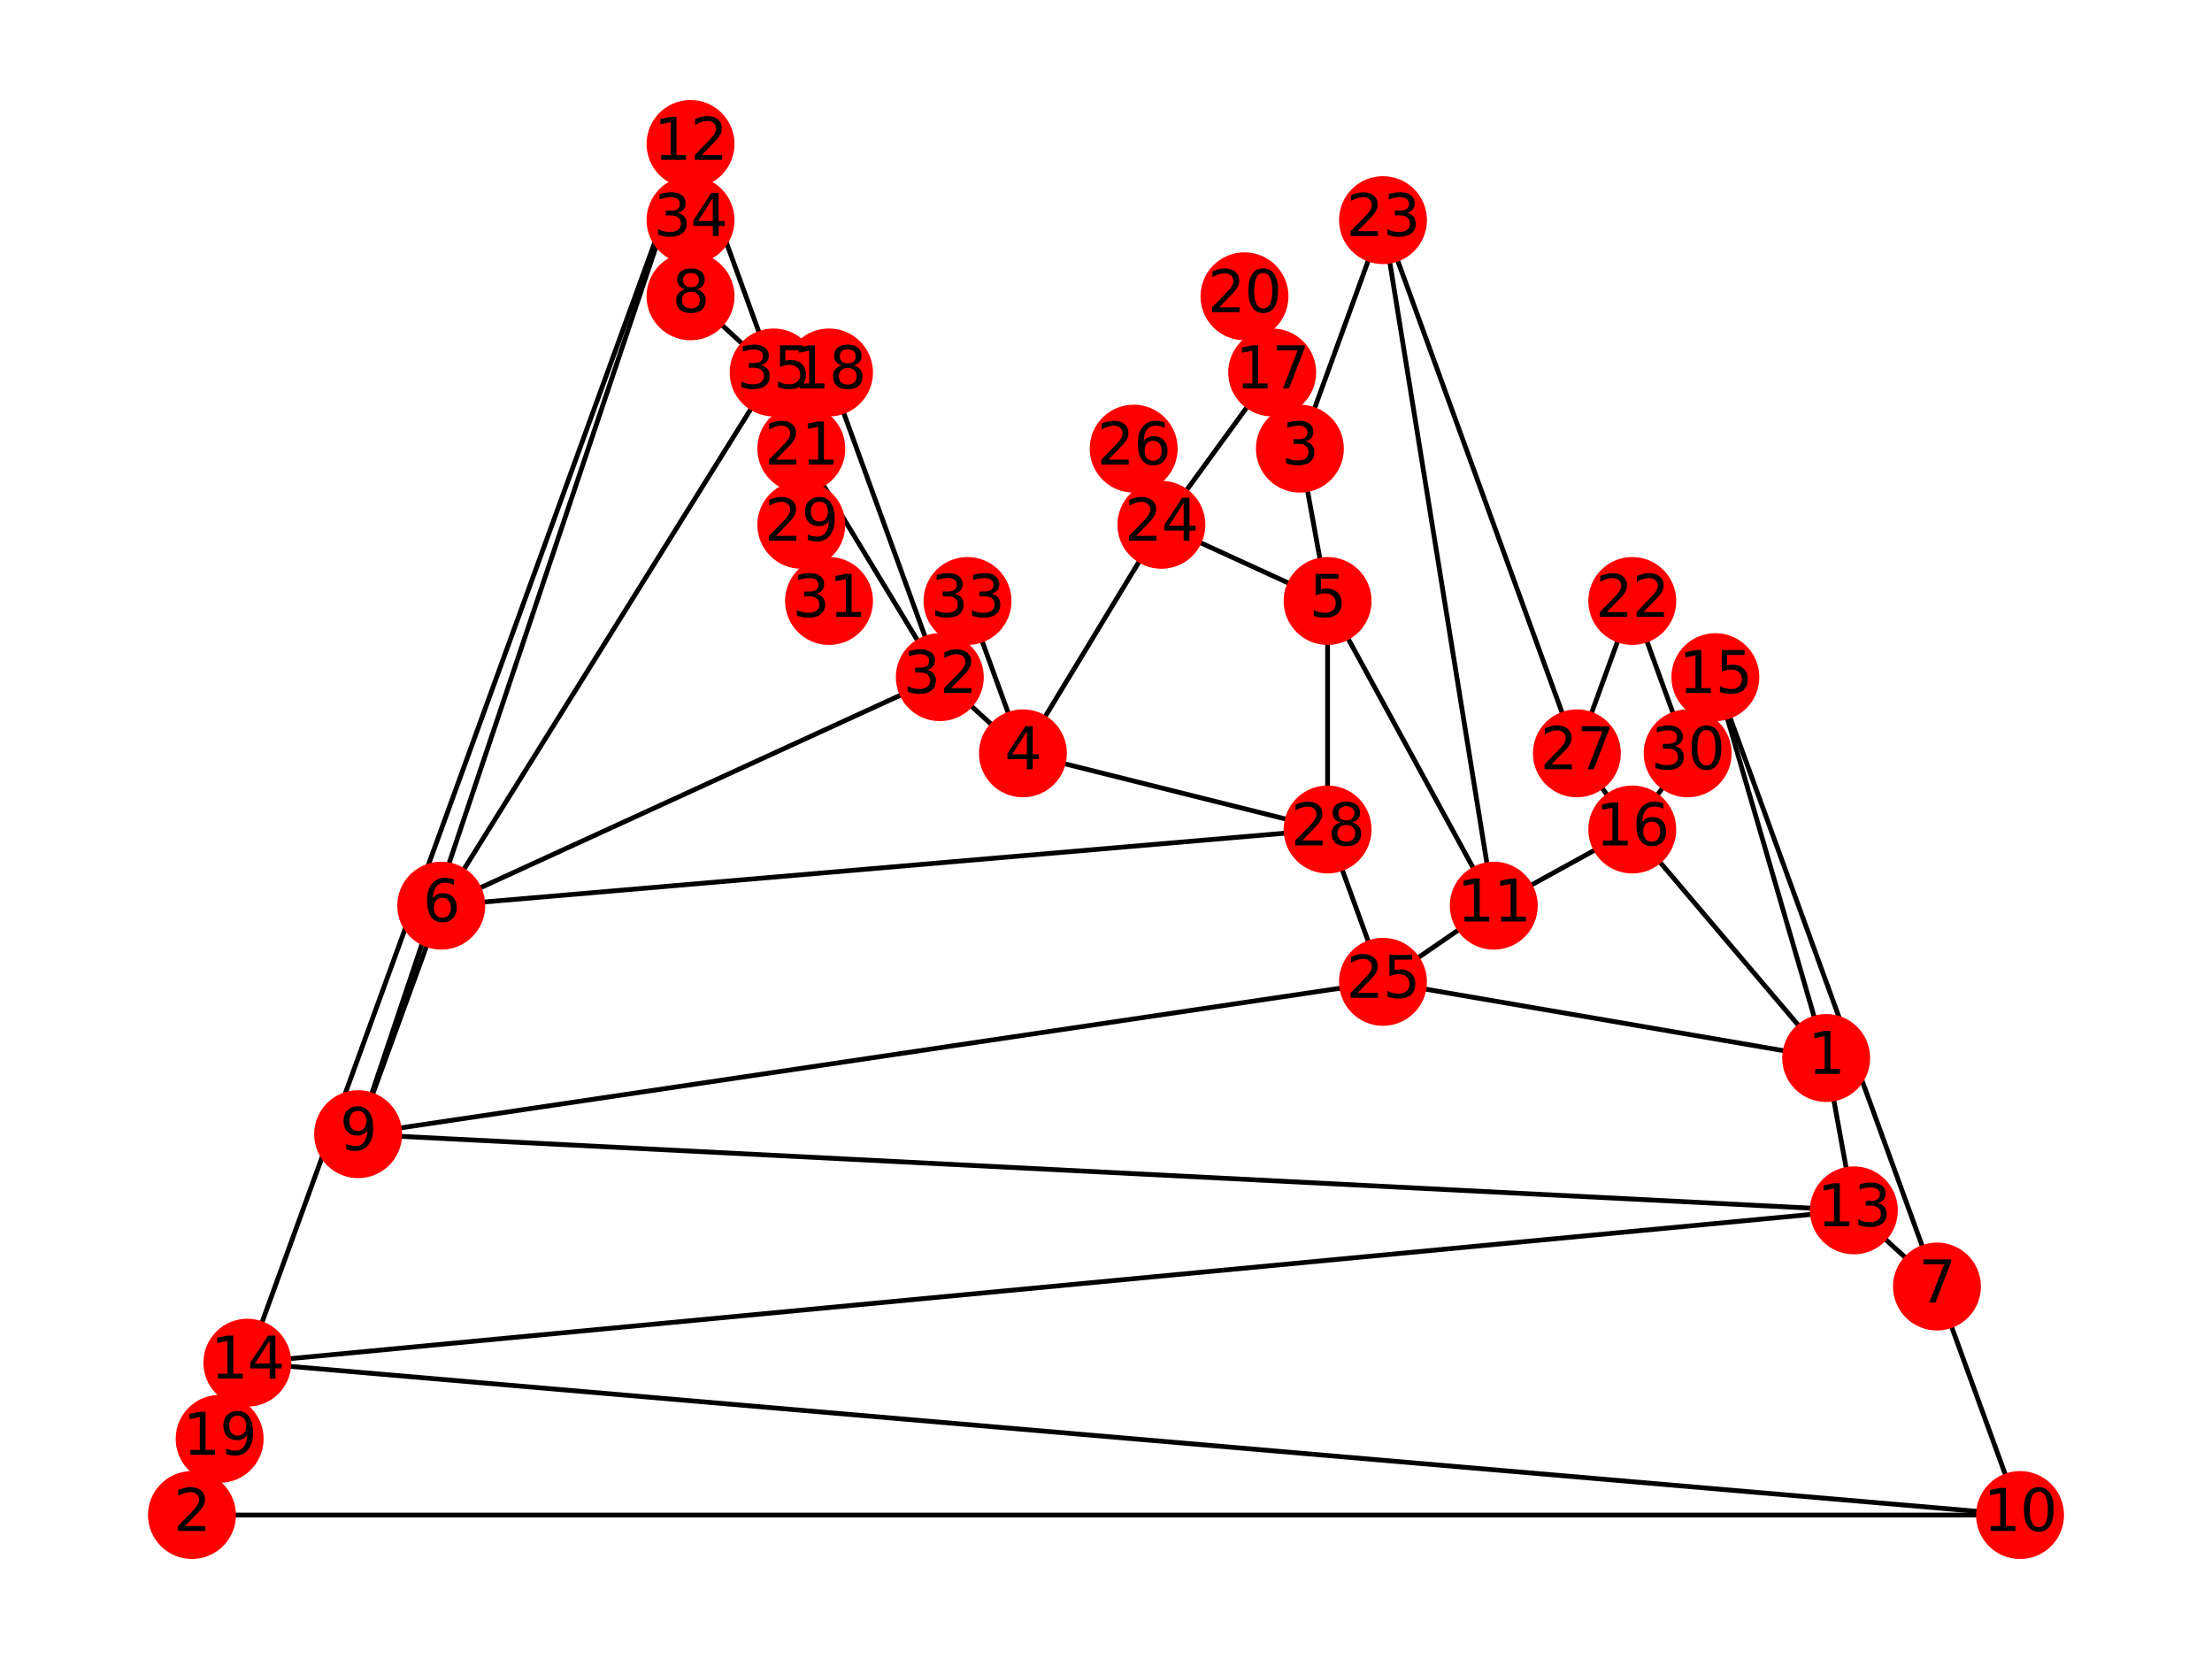 <?xml version="1.0" encoding="utf-8" standalone="no"?>
<!DOCTYPE svg PUBLIC "-//W3C//DTD SVG 1.1//EN"
  "http://www.w3.org/Graphics/SVG/1.1/DTD/svg11.dtd">
<svg xmlns:xlink="http://www.w3.org/1999/xlink" width="460.8pt" height="345.6pt" viewBox="0 0 460.8 345.6" xmlns="http://www.w3.org/2000/svg" version="1.1">
 <defs>
  <style type="text/css">*{stroke-linejoin: round; stroke-linecap: butt}</style>
 </defs>
 <g id="figure_1">
  <g id="patch_1">
   <path d="M 0 345.6 
L 460.8 345.6 
L 460.8 0 
L 0 0 
z
" style="fill: #ffffff"/>
  </g>
  <g id="axes_1">
   <g id="LineCollection_1">
    <path d="M 380.423 220.403 
L 386.193 252.139 
" clip-path="url(#p00b82e5c89)" style="fill: none; stroke: #000000"/>
    <path d="M 380.423 220.403 
L 340.032 172.8 
" clip-path="url(#p00b82e5c89)" style="fill: none; stroke: #000000"/>
    <path d="M 380.423 220.403 
L 357.342 141.064 
" clip-path="url(#p00b82e5c89)" style="fill: none; stroke: #000000"/>
    <path d="M 380.423 220.403 
L 288.101 204.536 
" clip-path="url(#p00b82e5c89)" style="fill: none; stroke: #000000"/>
    <path d="M 39.987 315.61 
L 420.813 315.61 
" clip-path="url(#p00b82e5c89)" style="fill: none; stroke: #000000"/>
    <path d="M 270.791 93.461 
L 265.021 77.593 
" clip-path="url(#p00b82e5c89)" style="fill: none; stroke: #000000"/>
    <path d="M 270.791 93.461 
L 276.561 125.197 
" clip-path="url(#p00b82e5c89)" style="fill: none; stroke: #000000"/>
    <path d="M 270.791 93.461 
L 288.101 45.858 
" clip-path="url(#p00b82e5c89)" style="fill: none; stroke: #000000"/>
    <path d="M 213.09 156.932 
L 201.55 125.197 
" clip-path="url(#p00b82e5c89)" style="fill: none; stroke: #000000"/>
    <path d="M 213.09 156.932 
L 195.779 141.064 
" clip-path="url(#p00b82e5c89)" style="fill: none; stroke: #000000"/>
    <path d="M 213.09 156.932 
L 276.561 172.8 
" clip-path="url(#p00b82e5c89)" style="fill: none; stroke: #000000"/>
    <path d="M 213.09 156.932 
L 241.94 109.329 
" clip-path="url(#p00b82e5c89)" style="fill: none; stroke: #000000"/>
    <path d="M 276.561 125.197 
L 241.94 109.329 
" clip-path="url(#p00b82e5c89)" style="fill: none; stroke: #000000"/>
    <path d="M 276.561 125.197 
L 311.181 188.668 
" clip-path="url(#p00b82e5c89)" style="fill: none; stroke: #000000"/>
    <path d="M 276.561 125.197 
L 276.561 172.8 
" clip-path="url(#p00b82e5c89)" style="fill: none; stroke: #000000"/>
    <path d="M 91.918 188.668 
L 276.561 172.8 
" clip-path="url(#p00b82e5c89)" style="fill: none; stroke: #000000"/>
    <path d="M 91.918 188.668 
L 74.607 236.271 
" clip-path="url(#p00b82e5c89)" style="fill: none; stroke: #000000"/>
    <path d="M 91.918 188.668 
L 195.779 141.064 
" clip-path="url(#p00b82e5c89)" style="fill: none; stroke: #000000"/>
    <path d="M 91.918 188.668 
L 161.159 77.593 
" clip-path="url(#p00b82e5c89)" style="fill: none; stroke: #000000"/>
    <path d="M 403.503 268.007 
L 357.342 141.064 
" clip-path="url(#p00b82e5c89)" style="fill: none; stroke: #000000"/>
    <path d="M 403.503 268.007 
L 420.813 315.61 
" clip-path="url(#p00b82e5c89)" style="fill: none; stroke: #000000"/>
    <path d="M 403.503 268.007 
L 386.193 252.139 
" clip-path="url(#p00b82e5c89)" style="fill: none; stroke: #000000"/>
    <path d="M 143.849 61.726 
L 161.159 77.593 
" clip-path="url(#p00b82e5c89)" style="fill: none; stroke: #000000"/>
    <path d="M 74.607 236.271 
L 288.101 204.536 
" clip-path="url(#p00b82e5c89)" style="fill: none; stroke: #000000"/>
    <path d="M 74.607 236.271 
L 386.193 252.139 
" clip-path="url(#p00b82e5c89)" style="fill: none; stroke: #000000"/>
    <path d="M 74.607 236.271 
L 143.849 29.99 
" clip-path="url(#p00b82e5c89)" style="fill: none; stroke: #000000"/>
    <path d="M 420.813 315.61 
L 51.527 283.874 
" clip-path="url(#p00b82e5c89)" style="fill: none; stroke: #000000"/>
    <path d="M 311.181 188.668 
L 288.101 204.536 
" clip-path="url(#p00b82e5c89)" style="fill: none; stroke: #000000"/>
    <path d="M 311.181 188.668 
L 340.032 172.8 
" clip-path="url(#p00b82e5c89)" style="fill: none; stroke: #000000"/>
    <path d="M 311.181 188.668 
L 288.101 45.858 
" clip-path="url(#p00b82e5c89)" style="fill: none; stroke: #000000"/>
    <path d="M 143.849 29.99 
L 51.527 283.874 
" clip-path="url(#p00b82e5c89)" style="fill: none; stroke: #000000"/>
    <path d="M 143.849 29.99 
L 161.159 77.593 
" clip-path="url(#p00b82e5c89)" style="fill: none; stroke: #000000"/>
    <path d="M 143.849 29.99 
L 143.849 45.858 
" clip-path="url(#p00b82e5c89)" style="fill: none; stroke: #000000"/>
    <path d="M 386.193 252.139 
L 51.527 283.874 
" clip-path="url(#p00b82e5c89)" style="fill: none; stroke: #000000"/>
    <path d="M 51.527 283.874 
L 45.757 299.742 
" clip-path="url(#p00b82e5c89)" style="fill: none; stroke: #000000"/>
    <path d="M 357.342 141.064 
L 351.572 156.932 
" clip-path="url(#p00b82e5c89)" style="fill: none; stroke: #000000"/>
    <path d="M 340.032 172.8 
L 351.572 156.932 
" clip-path="url(#p00b82e5c89)" style="fill: none; stroke: #000000"/>
    <path d="M 340.032 172.8 
L 328.492 156.932 
" clip-path="url(#p00b82e5c89)" style="fill: none; stroke: #000000"/>
    <path d="M 265.021 77.593 
L 259.25 61.726 
" clip-path="url(#p00b82e5c89)" style="fill: none; stroke: #000000"/>
    <path d="M 265.021 77.593 
L 241.94 109.329 
" clip-path="url(#p00b82e5c89)" style="fill: none; stroke: #000000"/>
    <path d="M 172.699 77.593 
L 195.779 141.064 
" clip-path="url(#p00b82e5c89)" style="fill: none; stroke: #000000"/>
    <path d="M 166.929 93.461 
L 161.159 77.593 
" clip-path="url(#p00b82e5c89)" style="fill: none; stroke: #000000"/>
    <path d="M 166.929 93.461 
L 172.699 125.197 
" clip-path="url(#p00b82e5c89)" style="fill: none; stroke: #000000"/>
    <path d="M 166.929 93.461 
L 166.929 109.329 
" clip-path="url(#p00b82e5c89)" style="fill: none; stroke: #000000"/>
    <path d="M 166.929 93.461 
L 195.779 141.064 
" clip-path="url(#p00b82e5c89)" style="fill: none; stroke: #000000"/>
    <path d="M 340.032 125.197 
L 351.572 156.932 
" clip-path="url(#p00b82e5c89)" style="fill: none; stroke: #000000"/>
    <path d="M 340.032 125.197 
L 328.492 156.932 
" clip-path="url(#p00b82e5c89)" style="fill: none; stroke: #000000"/>
    <path d="M 288.101 45.858 
L 328.492 156.932 
" clip-path="url(#p00b82e5c89)" style="fill: none; stroke: #000000"/>
    <path d="M 241.94 109.329 
L 236.17 93.461 
" clip-path="url(#p00b82e5c89)" style="fill: none; stroke: #000000"/>
    <path d="M 288.101 204.536 
L 276.561 172.8 
" clip-path="url(#p00b82e5c89)" style="fill: none; stroke: #000000"/>
   </g>
   <g id="PathCollection_1">
    <defs>
     <path id="mecc2a9f18b" d="M 0 8.66 
C 2.297 8.66 4.5 7.748 6.124 6.124 
C 7.748 4.5 8.66 2.297 8.66 0 
C 8.66 -2.297 7.748 -4.5 6.124 -6.124 
C 4.5 -7.748 2.297 -8.66 0 -8.66 
C -2.297 -8.66 -4.5 -7.748 -6.124 -6.124 
C -7.748 -4.5 -8.66 -2.297 -8.66 0 
C -8.66 2.297 -7.748 4.5 -6.124 6.124 
C -4.5 7.748 -2.297 8.66 0 8.66 
z
" style="stroke: #ff0000"/>
    </defs>
    <g clip-path="url(#p00b82e5c89)">
     <use xlink:href="#mecc2a9f18b" x="380.423" y="220.403" style="fill: #ff0000; stroke: #ff0000"/>
     <use xlink:href="#mecc2a9f18b" x="39.987" y="315.61" style="fill: #ff0000; stroke: #ff0000"/>
     <use xlink:href="#mecc2a9f18b" x="270.791" y="93.461" style="fill: #ff0000; stroke: #ff0000"/>
     <use xlink:href="#mecc2a9f18b" x="213.09" y="156.932" style="fill: #ff0000; stroke: #ff0000"/>
     <use xlink:href="#mecc2a9f18b" x="276.561" y="125.197" style="fill: #ff0000; stroke: #ff0000"/>
     <use xlink:href="#mecc2a9f18b" x="91.918" y="188.668" style="fill: #ff0000; stroke: #ff0000"/>
     <use xlink:href="#mecc2a9f18b" x="403.503" y="268.007" style="fill: #ff0000; stroke: #ff0000"/>
     <use xlink:href="#mecc2a9f18b" x="143.849" y="61.726" style="fill: #ff0000; stroke: #ff0000"/>
     <use xlink:href="#mecc2a9f18b" x="74.607" y="236.271" style="fill: #ff0000; stroke: #ff0000"/>
     <use xlink:href="#mecc2a9f18b" x="420.813" y="315.61" style="fill: #ff0000; stroke: #ff0000"/>
     <use xlink:href="#mecc2a9f18b" x="311.181" y="188.668" style="fill: #ff0000; stroke: #ff0000"/>
     <use xlink:href="#mecc2a9f18b" x="143.849" y="29.99" style="fill: #ff0000; stroke: #ff0000"/>
     <use xlink:href="#mecc2a9f18b" x="386.193" y="252.139" style="fill: #ff0000; stroke: #ff0000"/>
     <use xlink:href="#mecc2a9f18b" x="51.527" y="283.874" style="fill: #ff0000; stroke: #ff0000"/>
     <use xlink:href="#mecc2a9f18b" x="357.342" y="141.064" style="fill: #ff0000; stroke: #ff0000"/>
     <use xlink:href="#mecc2a9f18b" x="340.032" y="172.8" style="fill: #ff0000; stroke: #ff0000"/>
     <use xlink:href="#mecc2a9f18b" x="265.021" y="77.593" style="fill: #ff0000; stroke: #ff0000"/>
     <use xlink:href="#mecc2a9f18b" x="172.699" y="77.593" style="fill: #ff0000; stroke: #ff0000"/>
     <use xlink:href="#mecc2a9f18b" x="45.757" y="299.742" style="fill: #ff0000; stroke: #ff0000"/>
     <use xlink:href="#mecc2a9f18b" x="259.25" y="61.726" style="fill: #ff0000; stroke: #ff0000"/>
     <use xlink:href="#mecc2a9f18b" x="166.929" y="93.461" style="fill: #ff0000; stroke: #ff0000"/>
     <use xlink:href="#mecc2a9f18b" x="340.032" y="125.197" style="fill: #ff0000; stroke: #ff0000"/>
     <use xlink:href="#mecc2a9f18b" x="288.101" y="45.858" style="fill: #ff0000; stroke: #ff0000"/>
     <use xlink:href="#mecc2a9f18b" x="241.94" y="109.329" style="fill: #ff0000; stroke: #ff0000"/>
     <use xlink:href="#mecc2a9f18b" x="288.101" y="204.536" style="fill: #ff0000; stroke: #ff0000"/>
     <use xlink:href="#mecc2a9f18b" x="236.17" y="93.461" style="fill: #ff0000; stroke: #ff0000"/>
     <use xlink:href="#mecc2a9f18b" x="328.492" y="156.932" style="fill: #ff0000; stroke: #ff0000"/>
     <use xlink:href="#mecc2a9f18b" x="276.561" y="172.8" style="fill: #ff0000; stroke: #ff0000"/>
     <use xlink:href="#mecc2a9f18b" x="166.929" y="109.329" style="fill: #ff0000; stroke: #ff0000"/>
     <use xlink:href="#mecc2a9f18b" x="351.572" y="156.932" style="fill: #ff0000; stroke: #ff0000"/>
     <use xlink:href="#mecc2a9f18b" x="172.699" y="125.197" style="fill: #ff0000; stroke: #ff0000"/>
     <use xlink:href="#mecc2a9f18b" x="195.779" y="141.064" style="fill: #ff0000; stroke: #ff0000"/>
     <use xlink:href="#mecc2a9f18b" x="201.55" y="125.197" style="fill: #ff0000; stroke: #ff0000"/>
     <use xlink:href="#mecc2a9f18b" x="143.849" y="45.858" style="fill: #ff0000; stroke: #ff0000"/>
     <use xlink:href="#mecc2a9f18b" x="161.159" y="77.593" style="fill: #ff0000; stroke: #ff0000"/>
    </g>
   </g>
   <g id="text_1">
    <g clip-path="url(#p00b82e5c89)">
     <!-- 1 -->
     <g transform="translate(376.605 223.715) scale(0.12 -0.12)">
      <defs>
       <path id="DejaVuSans-31" d="M 794 531 
L 1825 531 
L 1825 4091 
L 703 3866 
L 703 4441 
L 1819 4666 
L 2450 4666 
L 2450 531 
L 3481 531 
L 3481 0 
L 794 0 
L 794 531 
z
" transform="scale(0.016)"/>
      </defs>
      <use xlink:href="#DejaVuSans-31"/>
     </g>
    </g>
   </g>
   <g id="text_2">
    <g clip-path="url(#p00b82e5c89)">
     <!-- 2 -->
     <g transform="translate(36.169 318.921) scale(0.12 -0.12)">
      <defs>
       <path id="DejaVuSans-32" d="M 1228 531 
L 3431 531 
L 3431 0 
L 469 0 
L 469 531 
Q 828 903 1448 1529 
Q 2069 2156 2228 2338 
Q 2531 2678 2651 2914 
Q 2772 3150 2772 3378 
Q 2772 3750 2511 3984 
Q 2250 4219 1831 4219 
Q 1534 4219 1204 4116 
Q 875 4013 500 3803 
L 500 4441 
Q 881 4594 1212 4672 
Q 1544 4750 1819 4750 
Q 2544 4750 2975 4387 
Q 3406 4025 3406 3419 
Q 3406 3131 3298 2873 
Q 3191 2616 2906 2266 
Q 2828 2175 2409 1742 
Q 1991 1309 1228 531 
z
" transform="scale(0.016)"/>
      </defs>
      <use xlink:href="#DejaVuSans-32"/>
     </g>
    </g>
   </g>
   <g id="text_3">
    <g clip-path="url(#p00b82e5c89)">
     <!-- 3 -->
     <g transform="translate(266.973 96.772) scale(0.12 -0.12)">
      <defs>
       <path id="DejaVuSans-33" d="M 2597 2516 
Q 3050 2419 3304 2112 
Q 3559 1806 3559 1356 
Q 3559 666 3084 287 
Q 2609 -91 1734 -91 
Q 1441 -91 1130 -33 
Q 819 25 488 141 
L 488 750 
Q 750 597 1062 519 
Q 1375 441 1716 441 
Q 2309 441 2620 675 
Q 2931 909 2931 1356 
Q 2931 1769 2642 2001 
Q 2353 2234 1838 2234 
L 1294 2234 
L 1294 2753 
L 1863 2753 
Q 2328 2753 2575 2939 
Q 2822 3125 2822 3475 
Q 2822 3834 2567 4026 
Q 2313 4219 1838 4219 
Q 1578 4219 1281 4162 
Q 984 4106 628 3988 
L 628 4550 
Q 988 4650 1302 4700 
Q 1616 4750 1894 4750 
Q 2613 4750 3031 4423 
Q 3450 4097 3450 3541 
Q 3450 3153 3228 2886 
Q 3006 2619 2597 2516 
z
" transform="scale(0.016)"/>
      </defs>
      <use xlink:href="#DejaVuSans-33"/>
     </g>
    </g>
   </g>
   <g id="text_4">
    <g clip-path="url(#p00b82e5c89)">
     <!-- 4 -->
     <g transform="translate(209.272 160.243) scale(0.12 -0.12)">
      <defs>
       <path id="DejaVuSans-34" d="M 2419 4116 
L 825 1625 
L 2419 1625 
L 2419 4116 
z
M 2253 4666 
L 3047 4666 
L 3047 1625 
L 3713 1625 
L 3713 1100 
L 3047 1100 
L 3047 0 
L 2419 0 
L 2419 1100 
L 313 1100 
L 313 1709 
L 2253 4666 
z
" transform="scale(0.016)"/>
      </defs>
      <use xlink:href="#DejaVuSans-34"/>
     </g>
    </g>
   </g>
   <g id="text_5">
    <g clip-path="url(#p00b82e5c89)">
     <!-- 5 -->
     <g transform="translate(272.743 128.508) scale(0.12 -0.12)">
      <defs>
       <path id="DejaVuSans-35" d="M 691 4666 
L 3169 4666 
L 3169 4134 
L 1269 4134 
L 1269 2991 
Q 1406 3038 1543 3061 
Q 1681 3084 1819 3084 
Q 2600 3084 3056 2656 
Q 3513 2228 3513 1497 
Q 3513 744 3044 326 
Q 2575 -91 1722 -91 
Q 1428 -91 1123 -41 
Q 819 9 494 109 
L 494 744 
Q 775 591 1075 516 
Q 1375 441 1709 441 
Q 2250 441 2565 725 
Q 2881 1009 2881 1497 
Q 2881 1984 2565 2268 
Q 2250 2553 1709 2553 
Q 1456 2553 1204 2497 
Q 953 2441 691 2322 
L 691 4666 
z
" transform="scale(0.016)"/>
      </defs>
      <use xlink:href="#DejaVuSans-35"/>
     </g>
    </g>
   </g>
   <g id="text_6">
    <g clip-path="url(#p00b82e5c89)">
     <!-- 6 -->
     <g transform="translate(88.1 191.979) scale(0.12 -0.12)">
      <defs>
       <path id="DejaVuSans-36" d="M 2113 2584 
Q 1688 2584 1439 2293 
Q 1191 2003 1191 1497 
Q 1191 994 1439 701 
Q 1688 409 2113 409 
Q 2538 409 2786 701 
Q 3034 994 3034 1497 
Q 3034 2003 2786 2293 
Q 2538 2584 2113 2584 
z
M 3366 4563 
L 3366 3988 
Q 3128 4100 2886 4159 
Q 2644 4219 2406 4219 
Q 1781 4219 1451 3797 
Q 1122 3375 1075 2522 
Q 1259 2794 1537 2939 
Q 1816 3084 2150 3084 
Q 2853 3084 3261 2657 
Q 3669 2231 3669 1497 
Q 3669 778 3244 343 
Q 2819 -91 2113 -91 
Q 1303 -91 875 529 
Q 447 1150 447 2328 
Q 447 3434 972 4092 
Q 1497 4750 2381 4750 
Q 2619 4750 2861 4703 
Q 3103 4656 3366 4563 
z
" transform="scale(0.016)"/>
      </defs>
      <use xlink:href="#DejaVuSans-36"/>
     </g>
    </g>
   </g>
   <g id="text_7">
    <g clip-path="url(#p00b82e5c89)">
     <!-- 7 -->
     <g transform="translate(399.685 271.318) scale(0.12 -0.12)">
      <defs>
       <path id="DejaVuSans-37" d="M 525 4666 
L 3525 4666 
L 3525 4397 
L 1831 0 
L 1172 0 
L 2766 4134 
L 525 4134 
L 525 4666 
z
" transform="scale(0.016)"/>
      </defs>
      <use xlink:href="#DejaVuSans-37"/>
     </g>
    </g>
   </g>
   <g id="text_8">
    <g clip-path="url(#p00b82e5c89)">
     <!-- 8 -->
     <g transform="translate(140.031 65.037) scale(0.12 -0.12)">
      <defs>
       <path id="DejaVuSans-38" d="M 2034 2216 
Q 1584 2216 1326 1975 
Q 1069 1734 1069 1313 
Q 1069 891 1326 650 
Q 1584 409 2034 409 
Q 2484 409 2743 651 
Q 3003 894 3003 1313 
Q 3003 1734 2745 1975 
Q 2488 2216 2034 2216 
z
M 1403 2484 
Q 997 2584 770 2862 
Q 544 3141 544 3541 
Q 544 4100 942 4425 
Q 1341 4750 2034 4750 
Q 2731 4750 3128 4425 
Q 3525 4100 3525 3541 
Q 3525 3141 3298 2862 
Q 3072 2584 2669 2484 
Q 3125 2378 3379 2068 
Q 3634 1759 3634 1313 
Q 3634 634 3220 271 
Q 2806 -91 2034 -91 
Q 1263 -91 848 271 
Q 434 634 434 1313 
Q 434 1759 690 2068 
Q 947 2378 1403 2484 
z
M 1172 3481 
Q 1172 3119 1398 2916 
Q 1625 2713 2034 2713 
Q 2441 2713 2670 2916 
Q 2900 3119 2900 3481 
Q 2900 3844 2670 4047 
Q 2441 4250 2034 4250 
Q 1625 4250 1398 4047 
Q 1172 3844 1172 3481 
z
" transform="scale(0.016)"/>
      </defs>
      <use xlink:href="#DejaVuSans-38"/>
     </g>
    </g>
   </g>
   <g id="text_9">
    <g clip-path="url(#p00b82e5c89)">
     <!-- 9 -->
     <g transform="translate(70.79 239.582) scale(0.12 -0.12)">
      <defs>
       <path id="DejaVuSans-39" d="M 703 97 
L 703 672 
Q 941 559 1184 500 
Q 1428 441 1663 441 
Q 2288 441 2617 861 
Q 2947 1281 2994 2138 
Q 2813 1869 2534 1725 
Q 2256 1581 1919 1581 
Q 1219 1581 811 2004 
Q 403 2428 403 3163 
Q 403 3881 828 4315 
Q 1253 4750 1959 4750 
Q 2769 4750 3195 4129 
Q 3622 3509 3622 2328 
Q 3622 1225 3098 567 
Q 2575 -91 1691 -91 
Q 1453 -91 1209 -44 
Q 966 3 703 97 
z
M 1959 2075 
Q 2384 2075 2632 2365 
Q 2881 2656 2881 3163 
Q 2881 3666 2632 3958 
Q 2384 4250 1959 4250 
Q 1534 4250 1286 3958 
Q 1038 3666 1038 3163 
Q 1038 2656 1286 2365 
Q 1534 2075 1959 2075 
z
" transform="scale(0.016)"/>
      </defs>
      <use xlink:href="#DejaVuSans-39"/>
     </g>
    </g>
   </g>
   <g id="text_10">
    <g clip-path="url(#p00b82e5c89)">
     <!-- 10 -->
     <g transform="translate(413.178 318.921) scale(0.12 -0.12)">
      <defs>
       <path id="DejaVuSans-30" d="M 2034 4250 
Q 1547 4250 1301 3770 
Q 1056 3291 1056 2328 
Q 1056 1369 1301 889 
Q 1547 409 2034 409 
Q 2525 409 2770 889 
Q 3016 1369 3016 2328 
Q 3016 3291 2770 3770 
Q 2525 4250 2034 4250 
z
M 2034 4750 
Q 2819 4750 3233 4129 
Q 3647 3509 3647 2328 
Q 3647 1150 3233 529 
Q 2819 -91 2034 -91 
Q 1250 -91 836 529 
Q 422 1150 422 2328 
Q 422 3509 836 4129 
Q 1250 4750 2034 4750 
z
" transform="scale(0.016)"/>
      </defs>
      <use xlink:href="#DejaVuSans-31"/>
      <use xlink:href="#DejaVuSans-30" x="63.623"/>
     </g>
    </g>
   </g>
   <g id="text_11">
    <g clip-path="url(#p00b82e5c89)">
     <!-- 11 -->
     <g transform="translate(303.546 191.979) scale(0.12 -0.12)">
      <use xlink:href="#DejaVuSans-31"/>
      <use xlink:href="#DejaVuSans-31" x="63.623"/>
     </g>
    </g>
   </g>
   <g id="text_12">
    <g clip-path="url(#p00b82e5c89)">
     <!-- 12 -->
     <g transform="translate(136.214 33.301) scale(0.12 -0.12)">
      <use xlink:href="#DejaVuSans-31"/>
      <use xlink:href="#DejaVuSans-32" x="63.623"/>
     </g>
    </g>
   </g>
   <g id="text_13">
    <g clip-path="url(#p00b82e5c89)">
     <!-- 13 -->
     <g transform="translate(378.558 255.45) scale(0.12 -0.12)">
      <use xlink:href="#DejaVuSans-31"/>
      <use xlink:href="#DejaVuSans-33" x="63.623"/>
     </g>
    </g>
   </g>
   <g id="text_14">
    <g clip-path="url(#p00b82e5c89)">
     <!-- 14 -->
     <g transform="translate(43.892 287.186) scale(0.12 -0.12)">
      <use xlink:href="#DejaVuSans-31"/>
      <use xlink:href="#DejaVuSans-34" x="63.623"/>
     </g>
    </g>
   </g>
   <g id="text_15">
    <g clip-path="url(#p00b82e5c89)">
     <!-- 15 -->
     <g transform="translate(349.707 144.376) scale(0.12 -0.12)">
      <use xlink:href="#DejaVuSans-31"/>
      <use xlink:href="#DejaVuSans-35" x="63.623"/>
     </g>
    </g>
   </g>
   <g id="text_16">
    <g clip-path="url(#p00b82e5c89)">
     <!-- 16 -->
     <g transform="translate(332.397 176.111) scale(0.12 -0.12)">
      <use xlink:href="#DejaVuSans-31"/>
      <use xlink:href="#DejaVuSans-36" x="63.623"/>
     </g>
    </g>
   </g>
   <g id="text_17">
    <g clip-path="url(#p00b82e5c89)">
     <!-- 17 -->
     <g transform="translate(257.386 80.905) scale(0.12 -0.12)">
      <use xlink:href="#DejaVuSans-31"/>
      <use xlink:href="#DejaVuSans-37" x="63.623"/>
     </g>
    </g>
   </g>
   <g id="text_18">
    <g clip-path="url(#p00b82e5c89)">
     <!-- 18 -->
     <g transform="translate(165.064 80.905) scale(0.12 -0.12)">
      <use xlink:href="#DejaVuSans-31"/>
      <use xlink:href="#DejaVuSans-38" x="63.623"/>
     </g>
    </g>
   </g>
   <g id="text_19">
    <g clip-path="url(#p00b82e5c89)">
     <!-- 19 -->
     <g transform="translate(38.122 303.053) scale(0.12 -0.12)">
      <use xlink:href="#DejaVuSans-31"/>
      <use xlink:href="#DejaVuSans-39" x="63.623"/>
     </g>
    </g>
   </g>
   <g id="text_20">
    <g clip-path="url(#p00b82e5c89)">
     <!-- 20 -->
     <g transform="translate(251.615 65.037) scale(0.12 -0.12)">
      <use xlink:href="#DejaVuSans-32"/>
      <use xlink:href="#DejaVuSans-30" x="63.623"/>
     </g>
    </g>
   </g>
   <g id="text_21">
    <g clip-path="url(#p00b82e5c89)">
     <!-- 21 -->
     <g transform="translate(159.294 96.772) scale(0.12 -0.12)">
      <use xlink:href="#DejaVuSans-32"/>
      <use xlink:href="#DejaVuSans-31" x="63.623"/>
     </g>
    </g>
   </g>
   <g id="text_22">
    <g clip-path="url(#p00b82e5c89)">
     <!-- 22 -->
     <g transform="translate(332.397 128.508) scale(0.12 -0.12)">
      <use xlink:href="#DejaVuSans-32"/>
      <use xlink:href="#DejaVuSans-32" x="63.623"/>
     </g>
    </g>
   </g>
   <g id="text_23">
    <g clip-path="url(#p00b82e5c89)">
     <!-- 23 -->
     <g transform="translate(280.466 49.169) scale(0.12 -0.12)">
      <use xlink:href="#DejaVuSans-32"/>
      <use xlink:href="#DejaVuSans-33" x="63.623"/>
     </g>
    </g>
   </g>
   <g id="text_24">
    <g clip-path="url(#p00b82e5c89)">
     <!-- 24 -->
     <g transform="translate(234.305 112.64) scale(0.12 -0.12)">
      <use xlink:href="#DejaVuSans-32"/>
      <use xlink:href="#DejaVuSans-34" x="63.623"/>
     </g>
    </g>
   </g>
   <g id="text_25">
    <g clip-path="url(#p00b82e5c89)">
     <!-- 25 -->
     <g transform="translate(280.466 207.847) scale(0.12 -0.12)">
      <use xlink:href="#DejaVuSans-32"/>
      <use xlink:href="#DejaVuSans-35" x="63.623"/>
     </g>
    </g>
   </g>
   <g id="text_26">
    <g clip-path="url(#p00b82e5c89)">
     <!-- 26 -->
     <g transform="translate(228.535 96.772) scale(0.12 -0.12)">
      <use xlink:href="#DejaVuSans-32"/>
      <use xlink:href="#DejaVuSans-36" x="63.623"/>
     </g>
    </g>
   </g>
   <g id="text_27">
    <g clip-path="url(#p00b82e5c89)">
     <!-- 27 -->
     <g transform="translate(320.857 160.243) scale(0.12 -0.12)">
      <use xlink:href="#DejaVuSans-32"/>
      <use xlink:href="#DejaVuSans-37" x="63.623"/>
     </g>
    </g>
   </g>
   <g id="text_28">
    <g clip-path="url(#p00b82e5c89)">
     <!-- 28 -->
     <g transform="translate(268.926 176.111) scale(0.12 -0.12)">
      <use xlink:href="#DejaVuSans-32"/>
      <use xlink:href="#DejaVuSans-38" x="63.623"/>
     </g>
    </g>
   </g>
   <g id="text_29">
    <g clip-path="url(#p00b82e5c89)">
     <!-- 29 -->
     <g transform="translate(159.294 112.64) scale(0.12 -0.12)">
      <use xlink:href="#DejaVuSans-32"/>
      <use xlink:href="#DejaVuSans-39" x="63.623"/>
     </g>
    </g>
   </g>
   <g id="text_30">
    <g clip-path="url(#p00b82e5c89)">
     <!-- 30 -->
     <g transform="translate(343.937 160.243) scale(0.12 -0.12)">
      <use xlink:href="#DejaVuSans-33"/>
      <use xlink:href="#DejaVuSans-30" x="63.623"/>
     </g>
    </g>
   </g>
   <g id="text_31">
    <g clip-path="url(#p00b82e5c89)">
     <!-- 31 -->
     <g transform="translate(165.064 128.508) scale(0.12 -0.12)">
      <use xlink:href="#DejaVuSans-33"/>
      <use xlink:href="#DejaVuSans-31" x="63.623"/>
     </g>
    </g>
   </g>
   <g id="text_32">
    <g clip-path="url(#p00b82e5c89)">
     <!-- 32 -->
     <g transform="translate(188.144 144.376) scale(0.12 -0.12)">
      <use xlink:href="#DejaVuSans-33"/>
      <use xlink:href="#DejaVuSans-32" x="63.623"/>
     </g>
    </g>
   </g>
   <g id="text_33">
    <g clip-path="url(#p00b82e5c89)">
     <!-- 33 -->
     <g transform="translate(193.915 128.508) scale(0.12 -0.12)">
      <use xlink:href="#DejaVuSans-33"/>
      <use xlink:href="#DejaVuSans-33" x="63.623"/>
     </g>
    </g>
   </g>
   <g id="text_34">
    <g clip-path="url(#p00b82e5c89)">
     <!-- 34 -->
     <g transform="translate(136.214 49.169) scale(0.12 -0.12)">
      <use xlink:href="#DejaVuSans-33"/>
      <use xlink:href="#DejaVuSans-34" x="63.623"/>
     </g>
    </g>
   </g>
   <g id="text_35">
    <g clip-path="url(#p00b82e5c89)">
     <!-- 35 -->
     <g transform="translate(153.524 80.905) scale(0.12 -0.12)">
      <use xlink:href="#DejaVuSans-33"/>
      <use xlink:href="#DejaVuSans-35" x="63.623"/>
     </g>
    </g>
   </g>
  </g>
 </g>
 <defs>
  <clipPath id="p00b82e5c89">
   <rect x="0" y="0" width="460.8" height="345.6"/>
  </clipPath>
 </defs>
</svg>
